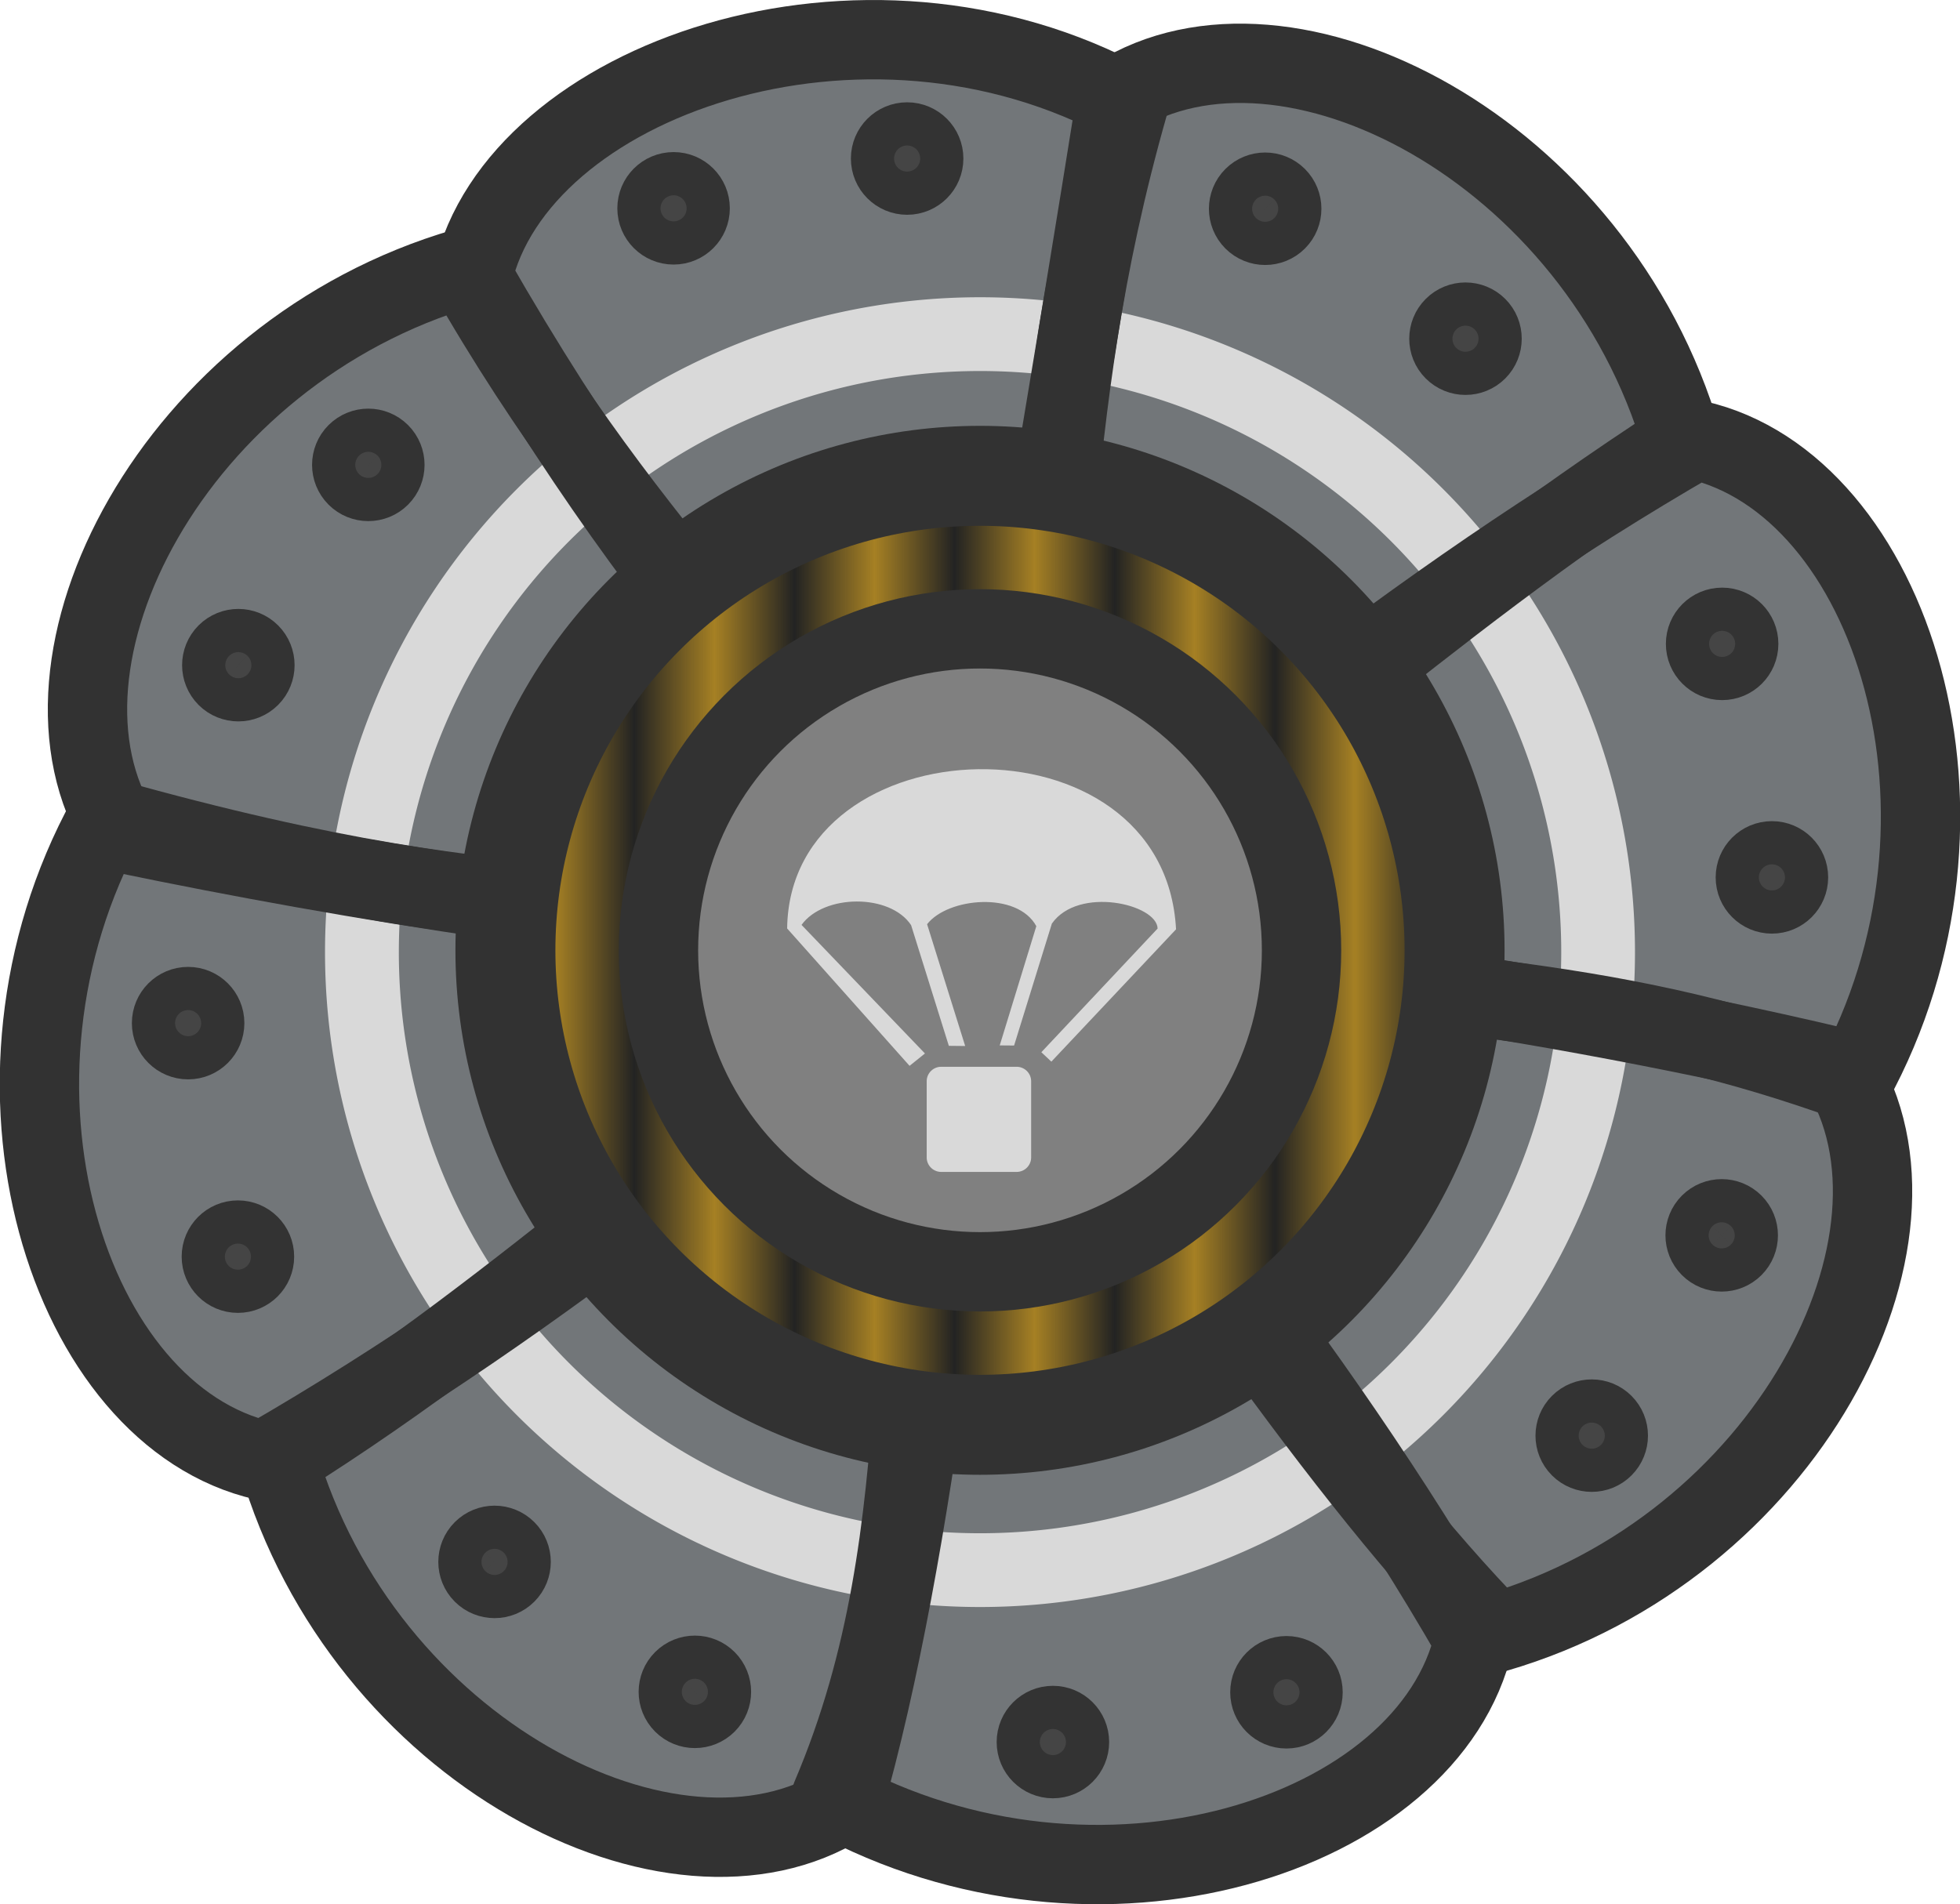 <svg xmlns="http://www.w3.org/2000/svg" xmlns:xlink="http://www.w3.org/1999/xlink" width="185.234" height="179.999" viewBox="0 0 49.01 47.625"><defs><pattern xlink:href="#a" id="b" patternTransform="matrix(2 0 0 2 49.86 .447)" preserveAspectRatio="xMidYMid"/><pattern id="a" width="2" height="10" patternTransform="scale(2)" patternUnits="userSpaceOnUse" preserveAspectRatio="xMidYMid" style="fill:#a68024"><path d="M0-.5h1v11H0z" style="stroke:none;fill:#a68024"/></pattern></defs><g transform="translate(-.997 -.877)"><g style="stroke-width:1.116;stroke-dasharray:none"><path d="M78.487-11.385C77.462-7.105 76.65-2.545 76.615.41c3.738 2.052 8.603.333 9.228-2.423-2.282-3.97-5.573-7.464-7.356-9.373" style="fill:#727679;fill-opacity:1;stroke:none;stroke-width:1.116;stroke-linejoin:round;stroke-dasharray:none;stroke-opacity:1" transform="translate(165.492 4.162)scale(-1.778)"/><path d="M78.514-11.348c-3.751 2.301-7.55 4.953-9.665 7.018C70.04-.236 74.407 2.01 76.798.504c1.194-4.42 1.626-9.24 1.716-11.852" style="fill:#727679;fill-opacity:1;stroke:none;stroke-width:1.116;stroke-linejoin:round;stroke-dasharray:none;stroke-opacity:1" transform="translate(165.492 4.162)scale(-1.778)"/><path d="M78.25-11.494c-4.28-1.024-8.84-1.836-11.796-1.871-2.053 3.738-.553 8.414 2.202 9.039 3.971-2.282 7.684-5.384 9.594-7.168" style="fill:#727679;fill-opacity:1;stroke:none;stroke-width:1.116;stroke-linejoin:round;stroke-dasharray:none;stroke-opacity:1" transform="translate(165.492 4.162)scale(-1.778)"/><path d="M78.477-11.43c-2.301-3.75-4.597-7.772-6.662-9.887-4.095 1.192-6.696 5.781-5.19 8.172 4.42 1.194 9.24 1.626 11.852 1.715" style="fill:#727679;fill-opacity:1;stroke:none;stroke-width:1.116;stroke-linejoin:round;stroke-dasharray:none;stroke-opacity:1" transform="translate(165.492 4.162)scale(-1.778)"/><path d="M78.954-11.598c1.025-4.28 1.837-8.84 1.872-11.796-3.739-2.053-8.415-.553-9.04 2.202 2.282 3.971 5.384 7.684 7.168 9.594" style="fill:#727679;fill-opacity:1;stroke:none;stroke-width:1.116;stroke-linejoin:round;stroke-dasharray:none;stroke-opacity:1" transform="translate(165.492 4.162)scale(-1.778)"/><path d="M78.927-11.635c3.75-2.301 7.55-4.953 9.665-7.018-1.192-4.095-5.559-6.34-7.95-4.834-1.193 4.42-1.626 9.24-1.715 11.852" style="fill:#727679;fill-opacity:1;stroke:none;stroke-width:1.116;stroke-linejoin:round;stroke-dasharray:none;stroke-opacity:1" transform="translate(165.492 4.162)scale(-1.778)"/><path d="M79.19-11.49c4.28 1.025 8.841 1.837 11.797 1.872 2.052-3.738.552-8.414-2.203-9.04-3.97 2.283-7.684 5.385-9.594 7.168M78.964-11.554c2.301 3.751 4.952 7.55 7.017 9.665 4.095-1.192 6.341-5.558 4.835-7.949-4.421-1.194-9.24-1.626-11.852-1.716" style="fill:#727679;fill-opacity:1;stroke:none;stroke-width:1.116;stroke-linejoin:round;stroke-dasharray:none;stroke-opacity:1" transform="translate(165.492 4.162)scale(-1.778)"/></g><path d="M25.502 8.311A16.38 16.38 0 0 0 9.124 24.69a16.38 16.38 0 0 0 16.378 16.378A16.38 16.38 0 0 0 41.88 24.69 16.38 16.38 0 0 0 25.502 8.311m0 1.845a14.533 14.533 0 0 1 14.534 14.533 14.533 14.533 0 0 1-14.534 14.534A14.533 14.533 0 0 1 10.97 24.689a14.533 14.533 0 0 1 14.533-14.533" style="fill:#d9d9d9;fill-opacity:1;fill-rule:evenodd;stroke:none;stroke-width:2.174;stroke-linecap:round;stroke-linejoin:round;stroke-miterlimit:29;stroke-dasharray:none;stroke-opacity:1"/><g style="stroke-width:1.116;stroke-dasharray:none"><g style="stroke-width:1.116;stroke-dasharray:none"><path d="M73.749 18.215c1.025-4.28.547-7.152 1.872-11.797-3.739-2.052-8.603-.332-9.228 2.423 2.904 5.082 5.572 7.464 7.356 9.374z" style="fill:none;fill-opacity:1;stroke:#323232;stroke-width:1.116;stroke-linejoin:round;stroke-dasharray:none;stroke-opacity:1" transform="translate(-105.231 -7.937)scale(1.778)"/><g style="stroke-width:1.116;stroke-dasharray:none" transform="rotate(-4.217 -163.65 1426.534)scale(1.778)"><circle cx="71.672" cy="18.345" r=".529" style="fill:#323232;fill-opacity:1;fill-rule:evenodd;stroke:none;stroke-width:1.116;stroke-linecap:square;stroke-linejoin:bevel;stroke-miterlimit:29;stroke-dasharray:none;stroke-opacity:1"/><circle cx="71.341" cy="20.131" r=".529" style="fill:#323232;fill-opacity:1;fill-rule:evenodd;stroke:none;stroke-width:1.116;stroke-linecap:square;stroke-linejoin:bevel;stroke-miterlimit:29;stroke-dasharray:none;stroke-opacity:1"/></g></g><g style="stroke-width:1.116;stroke-dasharray:none"><path d="M50.995 30.914c1.025-4.28.894-7.206 1.872-11.796-3.739-2.052-8.414-.553-9.04 2.202 4.451 6.14 5.384 7.684 7.168 9.594z" style="fill:none;fill-opacity:1;stroke:#323232;stroke-width:1.116;stroke-linejoin:round;stroke-dasharray:none;stroke-opacity:1" transform="rotate(45 95.2 -38.557)scale(1.778)"/></g><g style="stroke-width:1.116;stroke-dasharray:none"><path d="M69.515 35.677c.67-6.413.681-8.485 1.872-11.796-3.738-2.053-8.414-.553-9.04 2.202 2.283 3.971 5.385 7.684 7.168 9.594z" style="fill:none;fill-opacity:1;stroke:#323232;stroke-width:1.116;stroke-linejoin:round;stroke-dasharray:none;stroke-opacity:1" transform="rotate(90 94.378 -4.595)scale(1.778)"/></g><g style="stroke-width:1.116;stroke-dasharray:none"><path d="M73.56 18.259c2.301 3.75 4.953 7.55 7.018 9.665 4.095-1.192 6.34-5.559 4.834-7.95-4.865-1.149-9.24-1.626-11.852-1.715z" style="fill:none;fill-opacity:1;stroke:#323232;stroke-width:1.116;stroke-linejoin:round;stroke-dasharray:none;stroke-opacity:1" transform="translate(-104.878 -7.937)scale(1.778)"/></g><g style="stroke-width:1.116;stroke-dasharray:none"><path d="M73.749 18.215c1.025-4.28.236-7.952 1.872-11.797-3.739-2.052-8.415-.552-9.04 2.203 2.282 3.97 5.384 7.684 7.168 9.594z" style="fill:none;fill-opacity:1;stroke:#323232;stroke-width:1.116;stroke-linejoin:round;stroke-dasharray:none;stroke-opacity:1" transform="translate(156.235 57.224)scale(-1.778)"/><g style="stroke-width:1.116;stroke-dasharray:none" transform="rotate(175.783 77.119 31.608)scale(1.778)"><circle cx="71.672" cy="18.345" r=".529" style="fill:#323232;fill-opacity:1;fill-rule:evenodd;stroke:none;stroke-width:1.116;stroke-linecap:square;stroke-linejoin:bevel;stroke-miterlimit:29;stroke-dasharray:none;stroke-opacity:1"/><circle cx="71.341" cy="20.131" r=".529" style="fill:#323232;fill-opacity:1;fill-rule:evenodd;stroke:none;stroke-width:1.116;stroke-linecap:square;stroke-linejoin:bevel;stroke-miterlimit:29;stroke-dasharray:none;stroke-opacity:1"/></g></g><g style="stroke-width:1.116;stroke-dasharray:none"><path d="M50.995 30.914c1.025-4.28.894-7.52 1.872-11.796-3.739-2.052-8.414-.553-9.04 2.202 1.78 3.217 5.384 7.684 7.168 9.594z" style="fill:none;fill-opacity:1;stroke:#323232;stroke-width:1.116;stroke-linejoin:round;stroke-dasharray:none;stroke-opacity:1" transform="rotate(225 51.68 53.513)scale(1.778)"/></g><g style="stroke-width:1.116;stroke-dasharray:none"><path d="M69.515 35.677c.972-4.148.105-5.5 1.872-11.796-3.738-2.053-8.414-.553-9.04 2.202 2.283 3.971 5.385 7.684 7.168 9.594z" style="fill:none;fill-opacity:1;stroke:#323232;stroke-width:1.116;stroke-linejoin:round;stroke-dasharray:none;stroke-opacity:1" transform="rotate(-90 54.74 93.52)scale(1.778)"/></g><g style="stroke-width:1.116;stroke-dasharray:none"><path d="M73.56 18.259c2.301 3.75 4.597 5.417 7.018 9.665 4.095-1.192 6.34-5.559 4.834-7.95-3.398-.705-6.795-1.226-11.852-1.715Z" style="fill:none;fill-opacity:1;stroke:#323232;stroke-width:1.116;stroke-linejoin:round;stroke-dasharray:none;stroke-opacity:1" transform="translate(155.883 57.224)scale(-1.778)"/></g></g><circle cx="25.502" cy="24.644" r="11.867" style="fill:#232323;fill-opacity:1;fill-rule:evenodd;stroke:none;stroke-width:2.5;stroke-linecap:round;stroke-linejoin:round;stroke-miterlimit:29;stroke-dasharray:none;stroke-opacity:1"/><circle cx="25.502" cy="24.644" r="11.867" style="fill:url(#b);fill-opacity:1;fill-rule:evenodd;stroke:#323232;stroke-width:2.5;stroke-linecap:round;stroke-linejoin:round;stroke-miterlimit:29;stroke-dasharray:none;stroke-opacity:1"/><circle cx="25.502" cy="24.644" r="8.04" style="fill:gray;fill-opacity:1;fill-rule:evenodd;stroke:#323232;stroke-width:1.984;stroke-linecap:round;stroke-linejoin:round;stroke-miterlimit:29;stroke-dasharray:none;stroke-opacity:1"/><g fill="#d9d9d9" stroke-width="1.289"><path d="M24.532 27.557h1.885c.202 0 .364.162.364.363v1.902a.363.363 0 0 1-.364.364h-1.885a.363.363 0 0 1-.363-.364V27.92c0-.201.162-.363.363-.363"/><path d="m162.099 60.735 4.112-4.375c-.02-.863-2.801-1.516-3.74-.175l-1.336 4.313-.508-.004 1.294-4.218c-.673-1.239-3.13-1.014-3.863-.069l1.347 4.308-.578-.006-1.335-4.27c-.747-1.125-3.086-1.1-3.875-.008l4.365 4.548-.544.438-4.33-4.86c.093-7.297 13.338-7.736 13.755.03l-4.41 4.681z" style="stroke-width:1.083" transform="translate(-87.568 -15.747)scale(.707)"/></g><g transform="translate(49.7 .286)"><circle cx="26.02" cy="-4.556" r=".54" style="fill:#454545;fill-opacity:1;stroke:#333;stroke-width:1.733;stroke-linecap:round;stroke-linejoin:round;stroke-dasharray:none;stroke-opacity:1;paint-order:fill markers stroke" transform="scale(-1)"/><circle cx="31.86" cy="-5.801" r=".54" style="fill:#454545;fill-opacity:1;stroke:#333;stroke-width:1.733;stroke-linecap:round;stroke-linejoin:round;stroke-dasharray:none;stroke-opacity:1;paint-order:fill markers stroke" transform="scale(-1)"/><circle cx="-7.959" cy="16.178" r=".54" style="fill:#454545;fill-opacity:1;stroke:#333;stroke-width:1.733;stroke-linecap:round;stroke-linejoin:round;stroke-dasharray:none;stroke-opacity:1;paint-order:fill markers stroke" transform="rotate(45)"/><circle cx="-2.119" cy="14.934" r=".54" style="fill:#454545;fill-opacity:1;stroke:#333;stroke-width:1.733;stroke-linecap:round;stroke-linejoin:round;stroke-dasharray:none;stroke-opacity:1;paint-order:fill markers stroke" transform="rotate(45)"/></g><g transform="rotate(90 .51 49.35)"><circle cx="26.02" cy="-4.556" r=".54" style="fill:#454545;fill-opacity:1;stroke:#333;stroke-width:1.733;stroke-linecap:round;stroke-linejoin:round;stroke-dasharray:none;stroke-opacity:1;paint-order:fill markers stroke" transform="scale(-1)"/><circle cx="31.86" cy="-5.801" r=".54" style="fill:#454545;fill-opacity:1;stroke:#333;stroke-width:1.733;stroke-linecap:round;stroke-linejoin:round;stroke-dasharray:none;stroke-opacity:1;paint-order:fill markers stroke" transform="scale(-1)"/><circle cx="-7.959" cy="16.178" r=".54" style="fill:#454545;fill-opacity:1;stroke:#333;stroke-width:1.733;stroke-linecap:round;stroke-linejoin:round;stroke-dasharray:none;stroke-opacity:1;paint-order:fill markers stroke" transform="rotate(45)"/><circle cx="-2.119" cy="14.934" r=".54" style="fill:#454545;fill-opacity:1;stroke:#333;stroke-width:1.733;stroke-linecap:round;stroke-linejoin:round;stroke-dasharray:none;stroke-opacity:1;paint-order:fill markers stroke" transform="rotate(45)"/></g><g transform="matrix(-1 0 0 -1 1.305 49.001)"><circle cx="26.02" cy="-4.556" r=".54" style="fill:#454545;fill-opacity:1;stroke:#333;stroke-width:1.733;stroke-linecap:round;stroke-linejoin:round;stroke-dasharray:none;stroke-opacity:1;paint-order:fill markers stroke" transform="scale(-1)"/><circle cx="31.86" cy="-5.801" r=".54" style="fill:#454545;fill-opacity:1;stroke:#333;stroke-width:1.733;stroke-linecap:round;stroke-linejoin:round;stroke-dasharray:none;stroke-opacity:1;paint-order:fill markers stroke" transform="scale(-1)"/><circle cx="-7.959" cy="16.178" r=".54" style="fill:#454545;fill-opacity:1;stroke:#333;stroke-width:1.733;stroke-linecap:round;stroke-linejoin:round;stroke-dasharray:none;stroke-opacity:1;paint-order:fill markers stroke" transform="rotate(45)"/><circle cx="-2.119" cy="14.934" r=".54" style="fill:#454545;fill-opacity:1;stroke:#333;stroke-width:1.733;stroke-linecap:round;stroke-linejoin:round;stroke-dasharray:none;stroke-opacity:1;paint-order:fill markers stroke" transform="rotate(45)"/></g><g transform="rotate(-90 .795 -.35)"><circle cx="26.02" cy="-4.556" r=".54" style="fill:#454545;fill-opacity:1;stroke:#333;stroke-width:1.733;stroke-linecap:round;stroke-linejoin:round;stroke-dasharray:none;stroke-opacity:1;paint-order:fill markers stroke" transform="scale(-1)"/><circle cx="31.86" cy="-5.801" r=".54" style="fill:#454545;fill-opacity:1;stroke:#333;stroke-width:1.733;stroke-linecap:round;stroke-linejoin:round;stroke-dasharray:none;stroke-opacity:1;paint-order:fill markers stroke" transform="scale(-1)"/><circle cx="-7.959" cy="16.178" r=".54" style="fill:#454545;fill-opacity:1;stroke:#333;stroke-width:1.733;stroke-linecap:round;stroke-linejoin:round;stroke-dasharray:none;stroke-opacity:1;paint-order:fill markers stroke" transform="rotate(45)"/><circle cx="-2.119" cy="14.934" r=".54" style="fill:#454545;fill-opacity:1;stroke:#333;stroke-width:1.733;stroke-linecap:round;stroke-linejoin:round;stroke-dasharray:none;stroke-opacity:1;paint-order:fill markers stroke" transform="rotate(45)"/></g></g></svg>